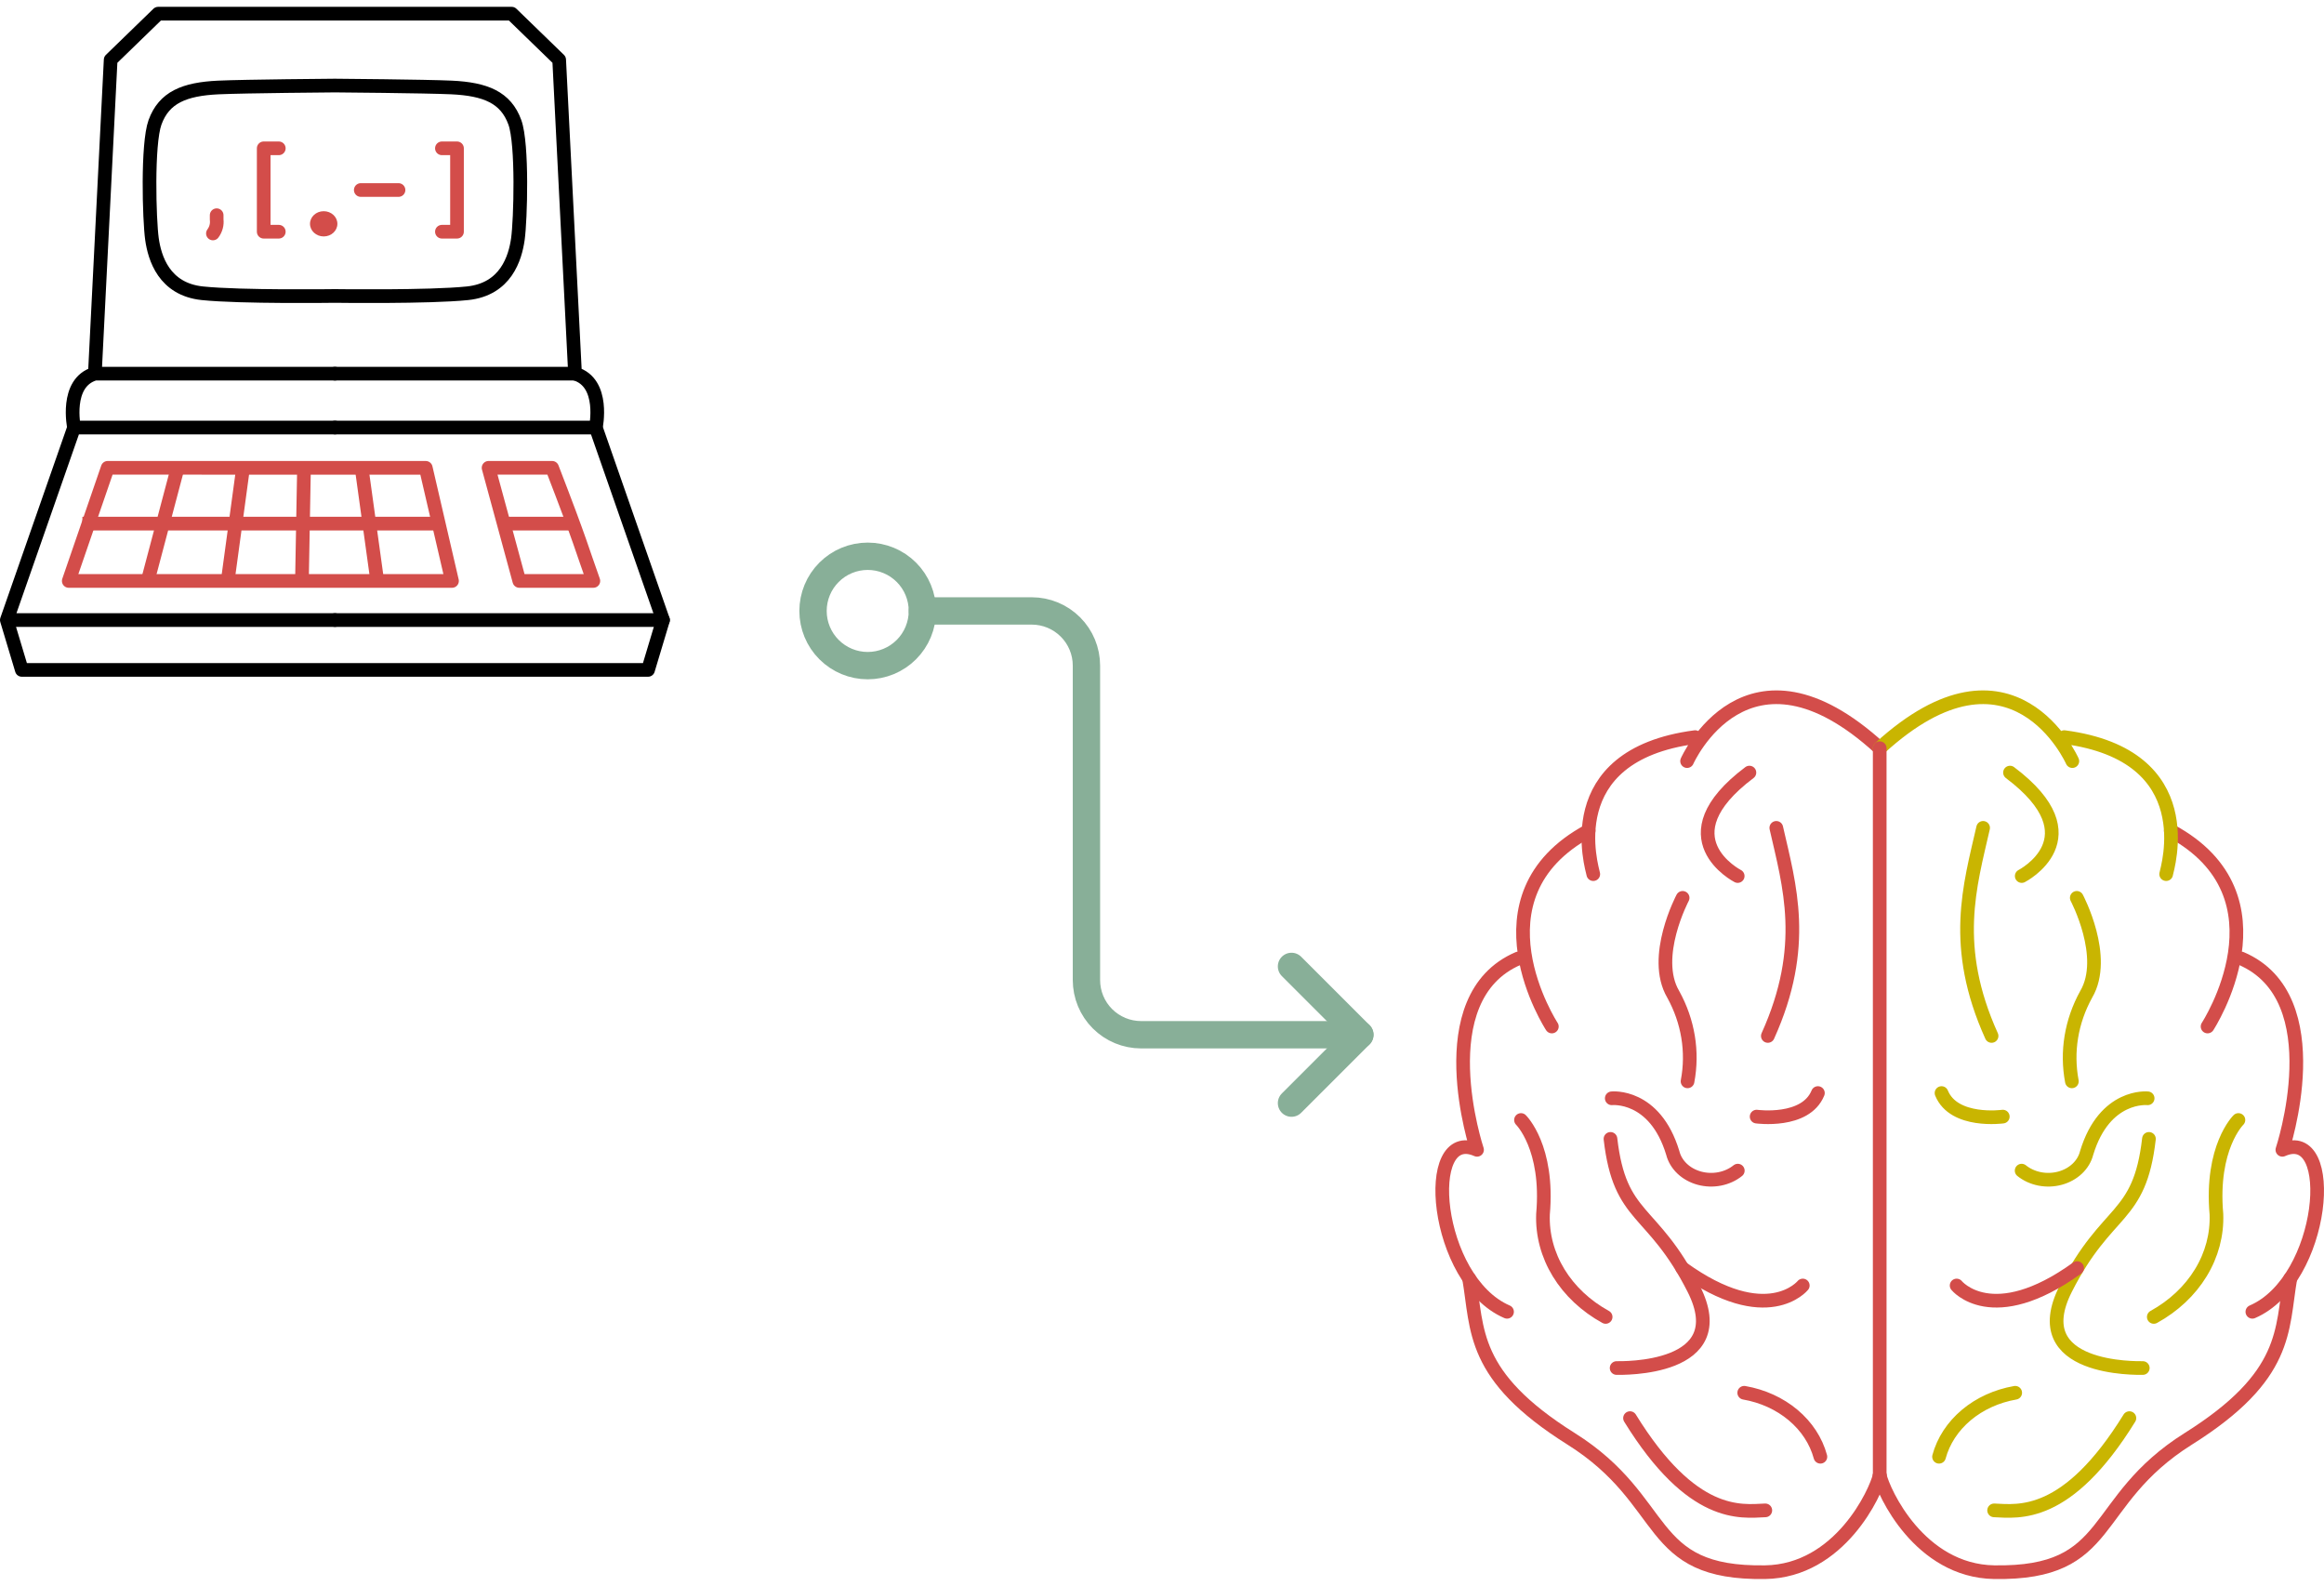 <svg width="170" height="116" viewBox="0 0 170 116" fill="none" xmlns="http://www.w3.org/2000/svg">
<path d="M6.94 27.332H24.5M5.418 31.274H24.5M0.501 45.353H24.5M11.57 1L8.095 4.372L6.939 27.332C4.718 27.989 5.416 31.276 5.416 31.276L0.5 45.352L1.595 49H47.405L48.5 45.352L43.585 31.274C43.585 31.274 44.282 27.988 42.063 27.332L40.903 4.372L37.428 1H11.57Z" stroke="black" stroke-linecap="round" stroke-linejoin="round"/>
<path d="M42.06 27.332H24.5M43.583 31.274H24.5M48.497 45.353H24.5M24.5 6.258C24.5 6.258 17.888 6.31 15.974 6.399C13.484 6.515 11.999 7.126 11.339 8.947C10.761 10.542 10.921 16.104 11.116 17.483C11.311 18.861 11.991 21.158 14.805 21.451C17.619 21.744 24.5 21.648 24.5 21.648C24.5 21.648 31.381 21.744 34.196 21.451C37.012 21.158 37.69 18.86 37.884 17.481C38.077 16.103 38.239 10.542 37.661 8.946C37.001 7.124 35.516 6.515 33.026 6.398C31.112 6.31 24.5 6.258 24.5 6.258Z" stroke="black" stroke-linecap="round" stroke-linejoin="round"/>
<path d="M7.878 34.218L5.03 42.494H33.064L31.145 34.22L7.878 34.218Z" stroke="#D34D4A" stroke-linejoin="round"/>
<path d="M35.739 34.218H40.386C42.57 39.874 42.543 40.094 43.404 42.493H37.988L35.739 34.218Z" stroke="#D34D4A" stroke-linecap="round" stroke-linejoin="round"/>
<path d="M6.027 38.301H32.24M41.933 38.301H36.938M10.859 42.285L12.934 34.446M16.662 42.452L17.75 34.447M22.092 42.241L22.235 34.359M27.567 42.29L26.498 34.554" stroke="#D34D4A"/>
<path d="M15.575 17.076C15.795 16.778 15.893 16.418 15.849 16.059V15.742" stroke="#D34D4A" stroke-linecap="round" stroke-linejoin="round"/>
<path d="M23.678 17.294C24.232 17.294 24.68 16.881 24.68 16.371C24.68 15.861 24.232 15.448 23.678 15.448C23.125 15.448 22.677 15.861 22.677 16.371C22.677 16.881 23.125 17.294 23.678 17.294Z" fill="#D34D4A"/>
<path d="M26.391 13.899H29.151M20.393 10.849H19.29V16.948H20.393M32.326 10.849H33.43V16.948H32.326" stroke="#D34D4A" stroke-linecap="round" stroke-linejoin="round"/>
<path d="M94.473 70.688L99.473 75.688L94.473 80.688" stroke="#88AF98" stroke-width="2" stroke-linecap="round" stroke-linejoin="round"/>
<path d="M63.473 48.688C64.534 48.688 65.551 48.266 66.301 47.516C67.052 46.766 67.473 45.748 67.473 44.688C67.473 43.627 67.052 42.609 66.301 41.859C65.551 41.109 64.534 40.688 63.473 40.688C62.412 40.688 61.395 41.109 60.645 41.859C59.894 42.609 59.473 43.627 59.473 44.688C59.473 45.748 59.894 46.766 60.645 47.516C61.395 48.266 62.412 48.688 63.473 48.688Z" stroke="#88AF98" stroke-width="2" stroke-linejoin="round"/>
<path d="M67.473 44.687H75.473C76.534 44.687 77.551 45.109 78.301 45.859C79.052 46.609 79.473 47.627 79.473 48.687V71.687C79.473 72.748 79.894 73.766 80.644 74.516C81.395 75.266 82.412 75.687 83.473 75.687H99.473" stroke="#88AF98" stroke-width="2" stroke-linecap="round" stroke-linejoin="round"/>
<path d="M137.5 107.9C137.235 109.132 134.586 114.91 129.124 114.997C120.227 115.14 122.253 109.843 114.92 105.238C107.587 100.633 108.11 97.284 107.462 93.508" stroke="#D34D4A" stroke-linecap="round" stroke-linejoin="round"/>
<path d="M110.24 95.951C104.908 93.655 103.929 82.278 108.045 84.103C108.045 84.103 104.336 72.977 111.063 70.105" stroke="#D34D4A" stroke-linecap="round" stroke-linejoin="round"/>
<path d="M113.517 75.084C113.517 75.084 107.303 65.563 116.206 60.768" stroke="#D34D4A" stroke-linecap="round" stroke-linejoin="round"/>
<path d="M116.547 63.938C116.482 63.538 113.835 55.255 124.001 53.916M123.41 55.671C123.41 55.671 127.765 45.825 137.502 54.724M129.132 110.476C127.339 110.555 123.789 111.103 119.235 103.728M127.589 101.874C128.937 102.109 130.179 102.675 131.167 103.505C132.155 104.335 132.847 105.393 133.161 106.554M117.452 96.327C116.001 95.528 114.815 94.415 114.011 93.097C113.208 91.78 112.815 90.304 112.87 88.814C113.305 83.916 111.26 81.922 111.26 81.922M117.9 80.335C117.9 80.335 121.049 79.997 122.363 84.331C122.47 84.76 122.707 85.157 123.048 85.481C123.389 85.805 123.824 86.045 124.307 86.177C124.79 86.308 125.305 86.327 125.799 86.23C126.293 86.133 126.748 85.925 127.119 85.626M128.497 81.674C128.497 81.674 132.072 82.167 132.979 79.951M123.444 79.095C123.853 76.929 123.487 74.707 122.395 72.728C120.788 70 123.084 65.673 123.084 65.673M127.112 64.078C127.112 64.078 121.638 61.272 127.969 56.511M129.936 60.554C130.896 64.772 132.28 69.221 129.317 75.775M118.256 100.064C118.61 100.064 126.932 100.272 123.895 94.271C120.858 88.27 118.497 89.277 117.806 83.304" stroke="#D34D4A" stroke-linecap="round" stroke-linejoin="round"/>
<path d="M131.873 94.028C131.873 94.028 129.277 97.238 123.057 92.753M137.5 107.9C137.765 109.132 140.413 114.91 145.876 114.997C154.772 115.14 152.747 109.843 160.079 105.238C167.412 100.633 166.89 97.284 167.537 93.508" stroke="#D34D4A" stroke-linecap="round" stroke-linejoin="round"/>
<path d="M164.76 95.951C170.092 93.655 171.071 82.278 166.955 84.103C166.955 84.103 170.664 72.977 163.937 70.105" stroke="#D34D4A" stroke-linecap="round" stroke-linejoin="round"/>
<path d="M161.483 75.084C161.483 75.084 167.697 65.563 158.794 60.768" stroke="#D34D4A" stroke-linecap="round" stroke-linejoin="round"/>
<path d="M158.454 63.938C158.518 63.538 161.167 55.255 151 53.916M151.591 55.671C151.591 55.671 147.236 45.825 137.499 54.724M145.869 110.476C147.662 110.555 151.212 111.103 155.765 103.728M147.412 101.874C146.063 102.109 144.821 102.675 143.833 103.505C142.846 104.335 142.154 105.393 141.84 106.554M157.549 96.327C159 95.528 160.186 94.415 160.989 93.097C161.793 91.78 162.186 90.304 162.131 88.814C161.695 83.916 163.74 81.922 163.74 81.922M157.1 80.335C157.1 80.335 153.952 79.997 152.638 84.331C152.53 84.76 152.294 85.157 151.953 85.481C151.611 85.805 151.177 86.045 150.694 86.177C150.211 86.308 149.696 86.327 149.202 86.23C148.708 86.133 148.253 85.925 147.882 85.626M146.503 81.674C146.503 81.674 142.929 82.167 142.022 79.951M151.557 79.095C151.148 76.929 151.514 74.707 152.605 72.728C154.213 70 151.916 65.673 151.916 65.673M147.889 64.078C147.889 64.078 153.363 61.272 147.031 56.511M145.064 60.554C144.104 64.772 142.72 69.221 145.683 75.775M156.744 100.064C156.39 100.064 148.069 100.272 151.106 94.271C154.143 88.27 156.506 89.277 157.195 83.304" stroke="#C9B501" stroke-linecap="round" stroke-linejoin="round"/>
<path d="M143.127 94.028C143.127 94.028 145.722 97.238 151.942 92.753" stroke="#D34D4A" stroke-linecap="round" stroke-linejoin="round"/>
<path d="M137.5 107.9V54.725" stroke="#D34D4A" stroke-linecap="round"/>
</svg>
